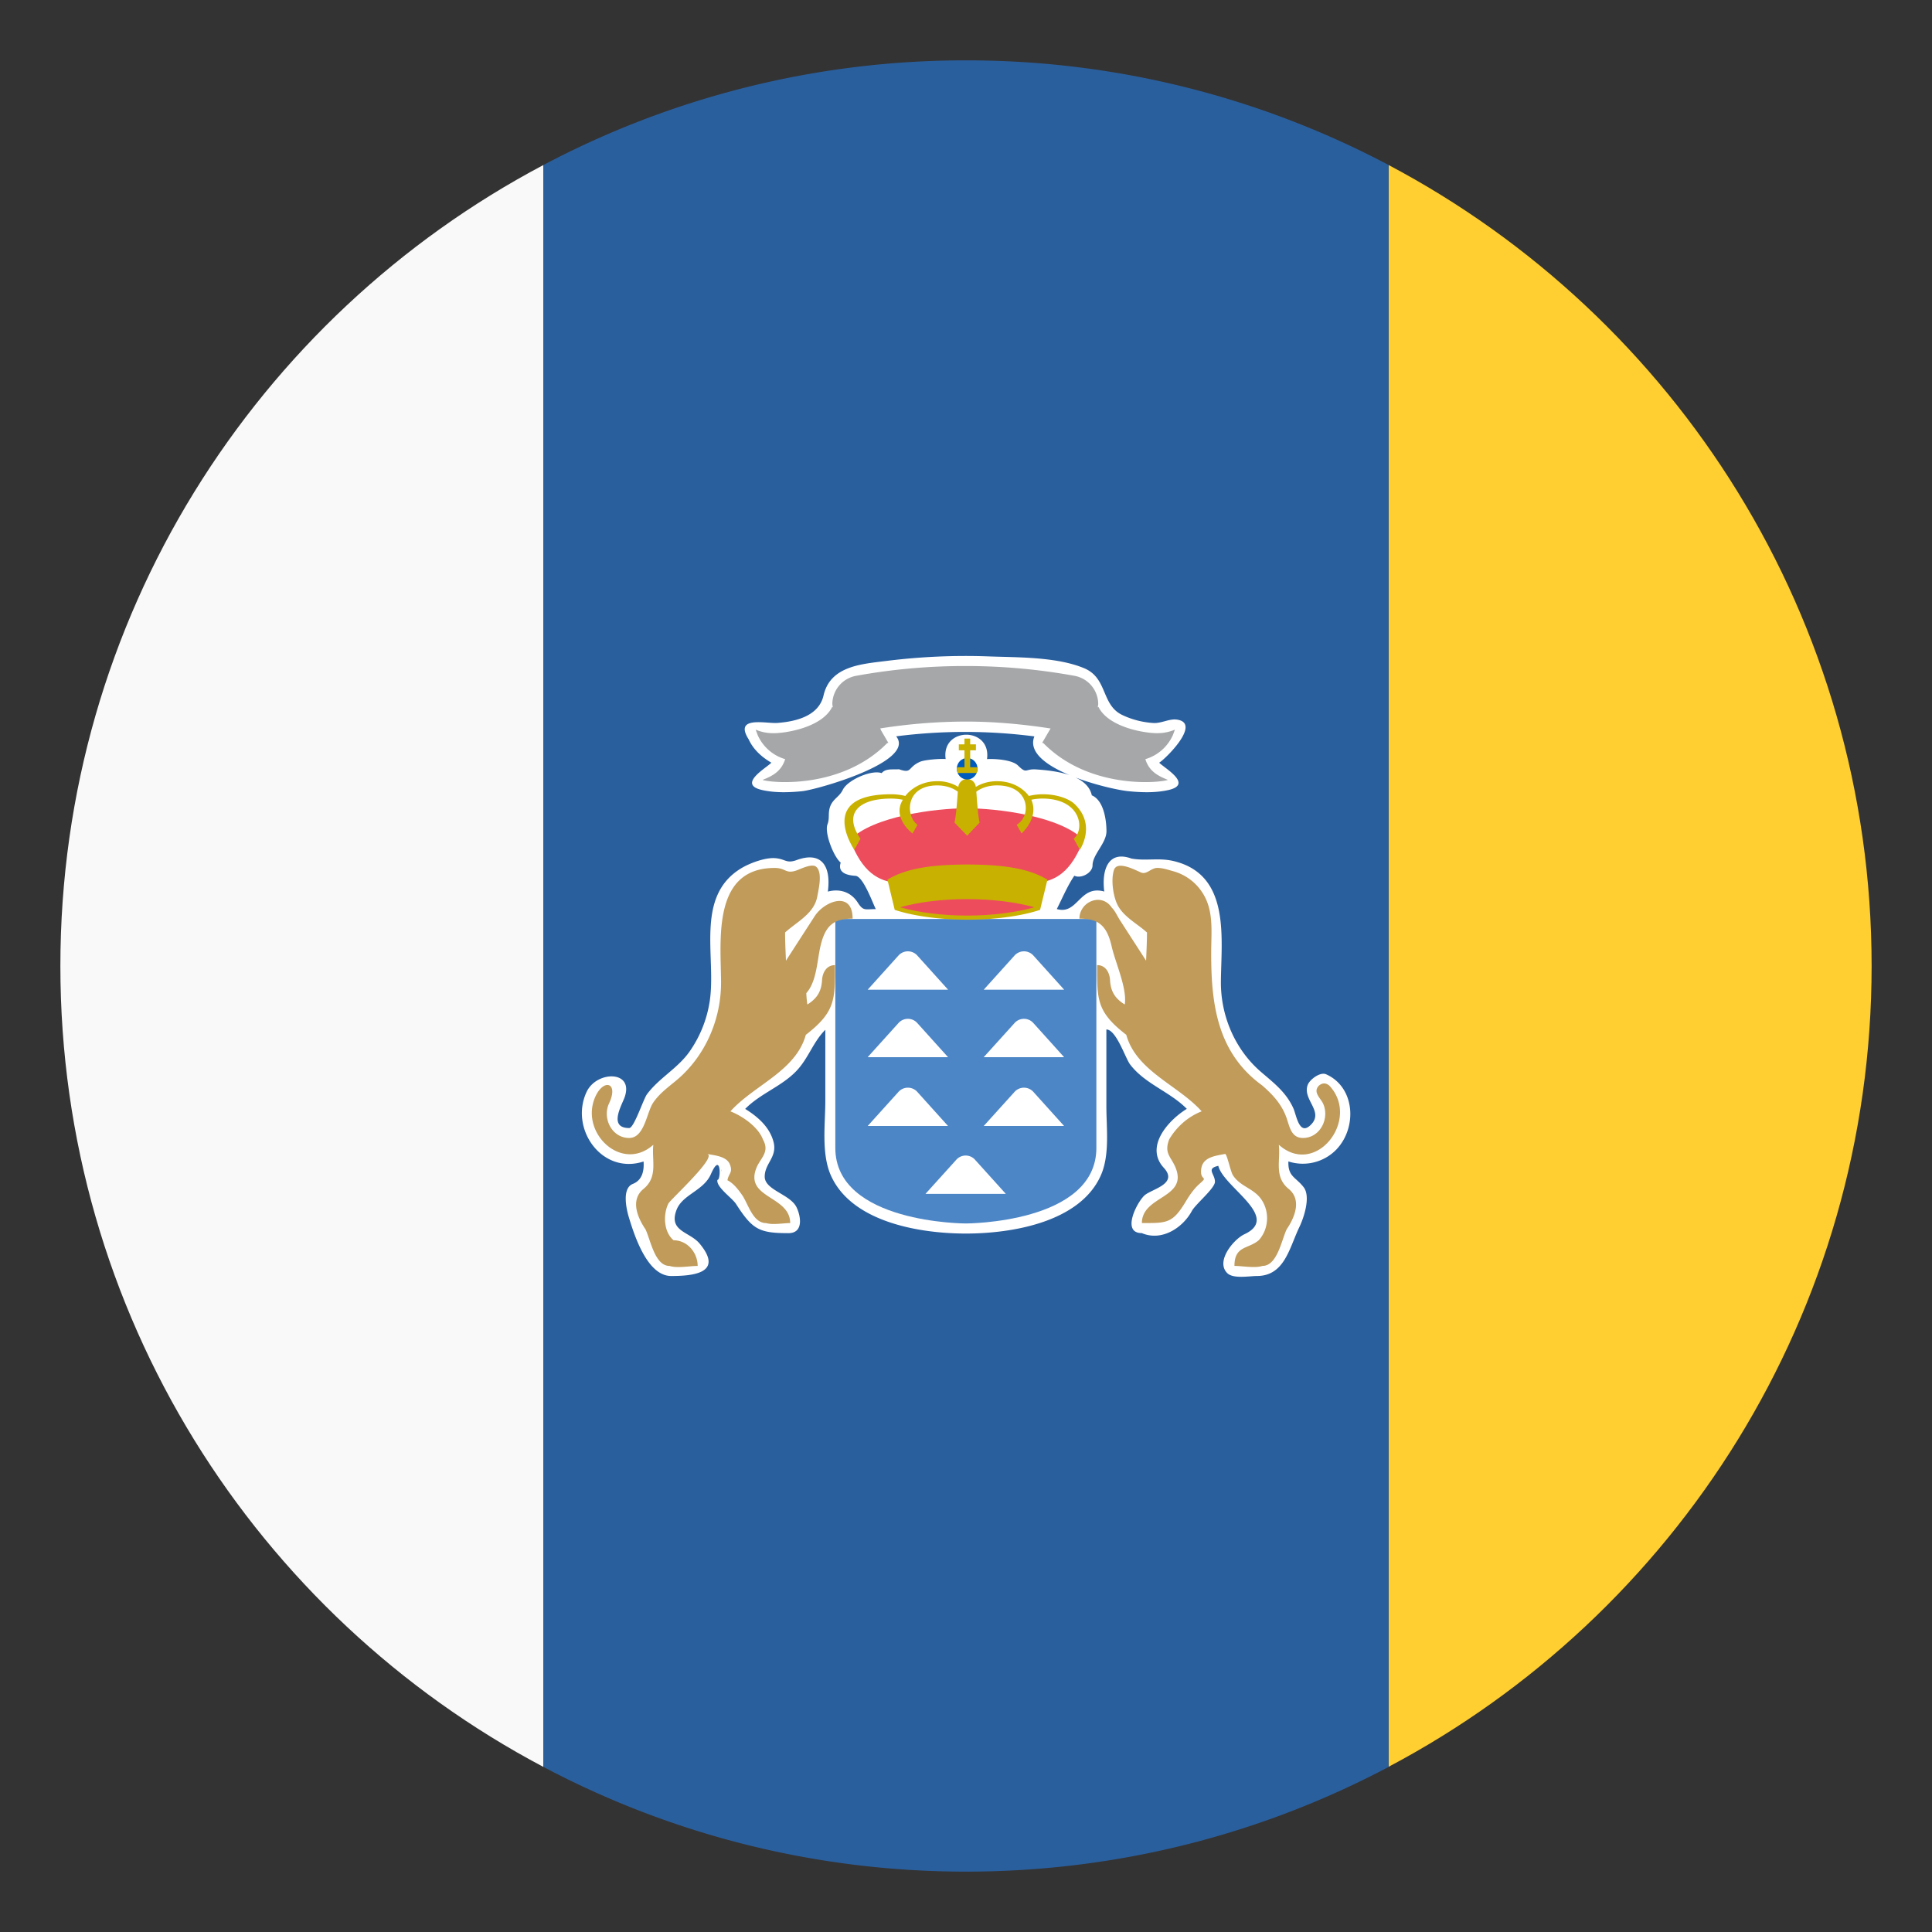 <svg xmlns="http://www.w3.org/2000/svg" viewBox="0 0 64 64"><rect x="0" y="0" width="64" height="64" fill="#333333" stroke="none"/><path fill="#f9f9f9" d="M2 32c0 11.51 6.486 21.502 16 26.531V5.467C8.486 10.498 2 20.488 2 32z"/><path fill="#ffce31" d="M62 32c0-11.512-6.486-21.502-16-26.533v53.06c9.514-5.03 16-15.02 16-26.531"/><path fill="#2a5f9e" d="M32 2a29.853 29.853 0 0 0-14 3.467v53.064C22.181 60.742 26.942 62 32 62s9.819-1.258 14-3.469V5.467A29.853 29.853 0 0 0 32 2z"/><path fill="#fff" d="M23.886 38.805c-.003-.034.03-.121 0 0m20.394-.737c.69-.738.6-2.063-.354-2.482-.194-.084-.537.172-.605.35-.186.48.528.869.123 1.303-.404.434-.495-.297-.603-.533-.245-.533-.643-.83-1.073-1.201-.857-.738-1.332-1.855-1.324-2.982.01-1.426.318-3.484-1.481-3.977-.539-.154-.965-.014-1.482-.105-.786-.285-.989.398-.901 1.092-.824-.23-.874.785-1.572.58.185-.363.351-.766.581-1.104.223.111.603-.096.603-.342 0-.363.461-.734.461-1.131 0-.361-.087-1.023-.485-1.189-.151-.705-1.271-.82-1.846-.859-.373-.027-.3.166-.599-.129-.195-.193-.776-.229-1.027-.213.15-1.078-1.521-1.076-1.37-.002-.175-.016-.701.023-.856.094-.416.189-.249.398-.691.244-.207.018-.434-.037-.573.129-.334-.121-1.128.225-1.287.553-.113.234-.325.299-.418.551-.083.229-.009.383-.09.594-.104.285.207 1.078.439 1.266-.115.346.229.422.489.438.257.018.569.9.673 1.102-.346 0-.412.074-.593-.209-.229-.361-.601-.475-.996-.371.113-.846-.207-1.344-1.03-1.045-.354.129-.37-.041-.728-.063-.329-.021-.829.168-1.098.328-1.564.932-.829 2.947-1.058 4.42a3.926 3.926 0 0 1-.674 1.67c-.394.553-1 .863-1.402 1.402-.123.166-.428 1.121-.59 1.121-.681 0-.27-.713-.163-.99.359-.93-.914-.92-1.248-.207-.573 1.223.512 2.756 1.887 2.305.022.297-.038.617-.354.742-.378.148-.209.859-.129 1.121.191.627.618 1.93 1.398 1.93.701 0 1.758-.086.945-1.07-.333-.404-1.041-.402-.768-1.119.197-.516.896-.629 1.139-1.186.346-.791.331.227.216.188-.054.236.487.6.616.801.54.838.754.967 1.736.967.497 0 .418-.543.271-.852-.206-.438-1.057-.572-1.057-1.02 0-.445.424-.645.292-1.152-.127-.488-.518-.832-.939-1.092.505-.512 1.199-.74 1.69-1.25.408-.424.551-.957.965-1.371v2.348c0 .779-.141 1.764.192 2.494.701 1.539 2.952 1.908 4.463 1.908 1.512 0 3.763-.369 4.463-1.908.313-.686.192-1.576.192-2.309v-2.543c.327 0 .631.955.786 1.158.493.648 1.31.895 1.879 1.471-.605.371-1.418 1.258-.751 1.965.46.52-.388.686-.638.891-.243.201-.802 1.26-.103 1.26.677.287 1.368-.193 1.657-.73.123-.229.767-.754.767-.971 0-.264-.308-.432.111-.527.17.709 2.09 1.695.865 2.266-.349.162-.966.891-.569 1.287.199.199.739.096.979.096.922 0 1.075-.926 1.413-1.627.141-.293.383-1 .138-1.316-.262-.338-.523-.344-.504-.852a1.547 1.547 0 0 0 1.6-.406M24.802 24.494c.153.336.435.588.75.771-.161.174-1.143.717-.304.906.426.096.888.082 1.319.039.475-.045 3.793-.977 3.12-1.818a17.895 17.895 0 0 1 4.578.002c-.419 1.049 2.453 1.752 3.121 1.816.432.043.894.057 1.319-.039.839-.189-.142-.732-.305-.906.203-.119 1.423-1.318.579-1.428-.25-.033-.515.133-.78.113a2.803 2.803 0 0 1-1.033-.27c-.69-.34-.472-1.217-1.249-1.543-.915-.383-2.199-.357-3.178-.393-1.12-.041-2.246.01-3.358.148-.827.105-1.873.16-2.1 1.146-.153.67-.892.863-1.529.91-.356.031-1.458-.253-.95.546"/><path fill="#4c86c7" d="M27.671 30.441h8.648v7.584c0 2.504-4.324 2.504-4.324 2.504s-4.324 0-4.324-2.504v-7.584"/><g fill="#fff"><path d="M31.405 32.783l-1.01-1.121a.42.42 0 0 0-.64 0l-1.012 1.123h2.662v-.002zM31.405 35.02l-1.01-1.121a.418.418 0 0 0-.64 0l-1.012 1.121h2.663M31.405 37.3l-1.01-1.121a.42.42 0 0 0-.64 0L28.743 37.3h2.663M33.32 39.549l-1.01-1.119a.416.416 0 0 0-.64-.002l-1.013 1.121h2.664M35.25 32.783l-1.01-1.121a.42.42 0 0 0-.64 0l-1.013 1.123h2.663v-.002zM35.25 35.02l-1.01-1.121a.418.418 0 0 0-.64 0l-1.013 1.121h2.664M35.25 37.3l-1.01-1.121a.42.42 0 0 0-.64 0L32.587 37.3h2.664"/></g><path fill="#a5a7a9" d="M38.852 24.354l.069-.184a1.487 1.487 0 0 1-.569.117c-.408.008-1.627-.186-1.964-.869l-.024.016.016-.105a.956.956 0 0 0-.767-.938l-.009-.002a20.058 20.058 0 0 0-3.602-.326h-.052a20.06 20.06 0 0 0-3.6.326l-.009.002a.957.957 0 0 0-.769.938l.016.104-.022-.014c-.337.684-1.556.877-1.965.869a1.478 1.478 0 0 1-.568-.117l.068.184c.172.383.505.676.909.793-.131.414-.429.559-.75.688.352.111 2.637.297 4.128-1.219l.04-.01-.01-.016.004-.002-.009-.006-.226-.387-.028-.066a18.447 18.447 0 0 1 2.79-.227h.052c.954 0 1.887.088 2.801.229l-.037.064h-.002l-.225.387-.008.006.004.002-.01.016.04.01c1.49 1.516 3.774 1.33 4.127 1.219-.319-.129-.619-.273-.75-.688.407-.119.739-.412.911-.794"/><g fill="#c09b5a"><path d="M26.71 32.898c.343-.379.357-1.068.467-1.545.158-.693.438-.922 1.067-.922 0-.939-.932-.582-1.253-.086-.318.492-.637.984-.955 1.479-.013-.311-.029-.623-.029-.934.391-.357.96-.621 1.066-1.189.042-.236.186-.807-.039-.99-.138-.113-.507.072-.637.119-.374.135-.355-.078-.734-.078-2.074 0-1.786 2.387-1.777 3.771.007 1.15-.447 2.287-1.279 3.086-.328.316-.714.537-.973.924-.212.318-.284 1.164-.792 1.164-.578 0-.895-.658-.666-1.146.341-.725-.224-.84-.486-.145-.441 1.164.922 2.434 1.952 1.516-.056.523.162 1.066-.326 1.463-.415.34-.239.887.066 1.336.169.348.308 1.215.799 1.215.254.082.66 0 .93 0 0-.439-.341-.85-.797-.85-.331-.275-.352-.852-.174-1.215.064-.131 1.649-1.572 1.282-1.645.243.047.654.074.759.352.103.271-.045.289-.083.52.201.1.356.305.482.484.207.295.354.934.8.934.222.068.562 0 .796 0 0-.904-1.508-.818-1.124-1.814.132-.342.457-.527.224-.949-.154-.42-.685-.785-1.08-.938.791-.877 2.162-1.33 2.498-2.535.983-.762.967-1.166.966-2.309-.285 0-.414.254-.428.492-.021.373-.16.609-.488.813a3.685 3.685 0 0 1-.034-.378M44.04 35.967c-.118-.102-.236-.102-.354 0-.2.215.056.406.14.584.229.488-.088 1.146-.666 1.146-.396 0-.444-.396-.546-.678-.164-.451-.45-.754-.803-1.063-1.521-1.102-1.699-2.766-1.688-4.488.004-.639.081-1.309-.279-1.877a1.68 1.68 0 0 0-.966-.727c-.173-.047-.357-.113-.539-.113-.21 0-.351.227-.534.154-.196-.08-.796-.41-.903-.086-.105.314-.031.846.11 1.141.197.408.66.635.983.93 0 .311-.017.623-.029.934l-.869-1.346c-.081-.125-.159-.307-.267-.41-.339-.512-1.072-.199-1.072.363.631 0 .91.227 1.068.922.126.551.517 1.389.433 1.922-.329-.203-.468-.438-.488-.813-.014-.238-.142-.492-.428-.492-.001 1.143-.018 1.547.966 2.309.336 1.205 1.707 1.658 2.498 2.535-.451.176-.83.512-1.075.928-.183.479.069.572.219.959.384.996-1.124.91-1.124 1.814.826 0 1.015.018 1.455-.717.127-.211.273-.424.46-.588.285-.25.044-.096.044-.396 0-.473.422-.516.795-.588.063-.012.181.58.26.703.229.359.638.426.895.74.33.406.315 1.029-.039 1.416-.349.297-.804.176-.804.85.27 0 .675.082.929 0 .491 0 .633-.867.802-1.215.304-.449.48-.996.065-1.336-.492-.4-.265-.938-.327-1.463 1.223 1.095 2.719-.841 1.678-1.954"/></g><path fill="#ed4c5c" d="M32.01 26.775c1.034 0 3.118.26 3.88 1.045-.802 2.131-2.117 1.256-3.862 1.256-1.751 0-3.065.877-3.87-1.256.758-.779 2.824-1.045 3.852-1.045"/><g fill="#c8b100"><path d="M34.698 29.14c-.671-.41-1.613-.498-2.654-.502-1.04.004-1.975.092-2.646.502l.241 1c.607.201 1.458.324 2.408.326.949-.002 1.8-.125 2.407-.326l.244-1M35.6 26.637c-.205-.195-.623-.326-1.045-.326-.167 0-.327.02-.475.057.021.027-.298-.49-1.056-.49-.267 0-.512.072-.7.191l-.005-.035c-.027-.131-.145-.23-.281-.23s-.259.1-.287.23l-.004.035a1.298 1.298 0 0 0-.699-.191c-.741 0-1.076.516-1.055.49a1.97 1.97 0 0 0-.476-.057c-2.491 0-1.216 1.838-1.216 1.838l.204-.365c-.576-.828-.076-1.33 1.012-1.33.137 0 .269.014.391.039-.372.607.323 1.117.323 1.117l.161-.289c-.392-.273-.423-1.303.655-1.303.269 0 .511.078.682.207-.005.064-.057.861-.112 1.021l.421.438.415-.438c-.055-.16-.105-.955-.111-1.02.171-.131.413-.209.683-.209 1.108 0 1.146 1.021.655 1.303l.161.289s.588-.514.323-1.117a1.82 1.82 0 0 1 .391-.039c1.288.02 1.375 1.051 1.012 1.33l.204.365s.559-.814-.171-1.511"/></g><path fill="#005bbf" d="M31.695 25.465c0-.197.154-.355.344-.355s.343.158.343.355-.153.357-.343.357-.344-.16-.344-.357"/><path fill="#c8b100" d="M31.949 24.467v.191h-.187v.196h.187v.562h-.236l-.018.051.028.138.002.002h.629v-.002l.028-.138-.017-.051h-.226v-.562h.19v-.196h-.19v-.191z"/><path fill="#ed4c5c" d="M32.04 30.33c-.856 0-1.632-.109-2.222-.275.59-.168 1.365-.27 2.222-.271.857.002 1.637.104 2.227.271-.59.166-1.37.275-2.227.275"/></svg>